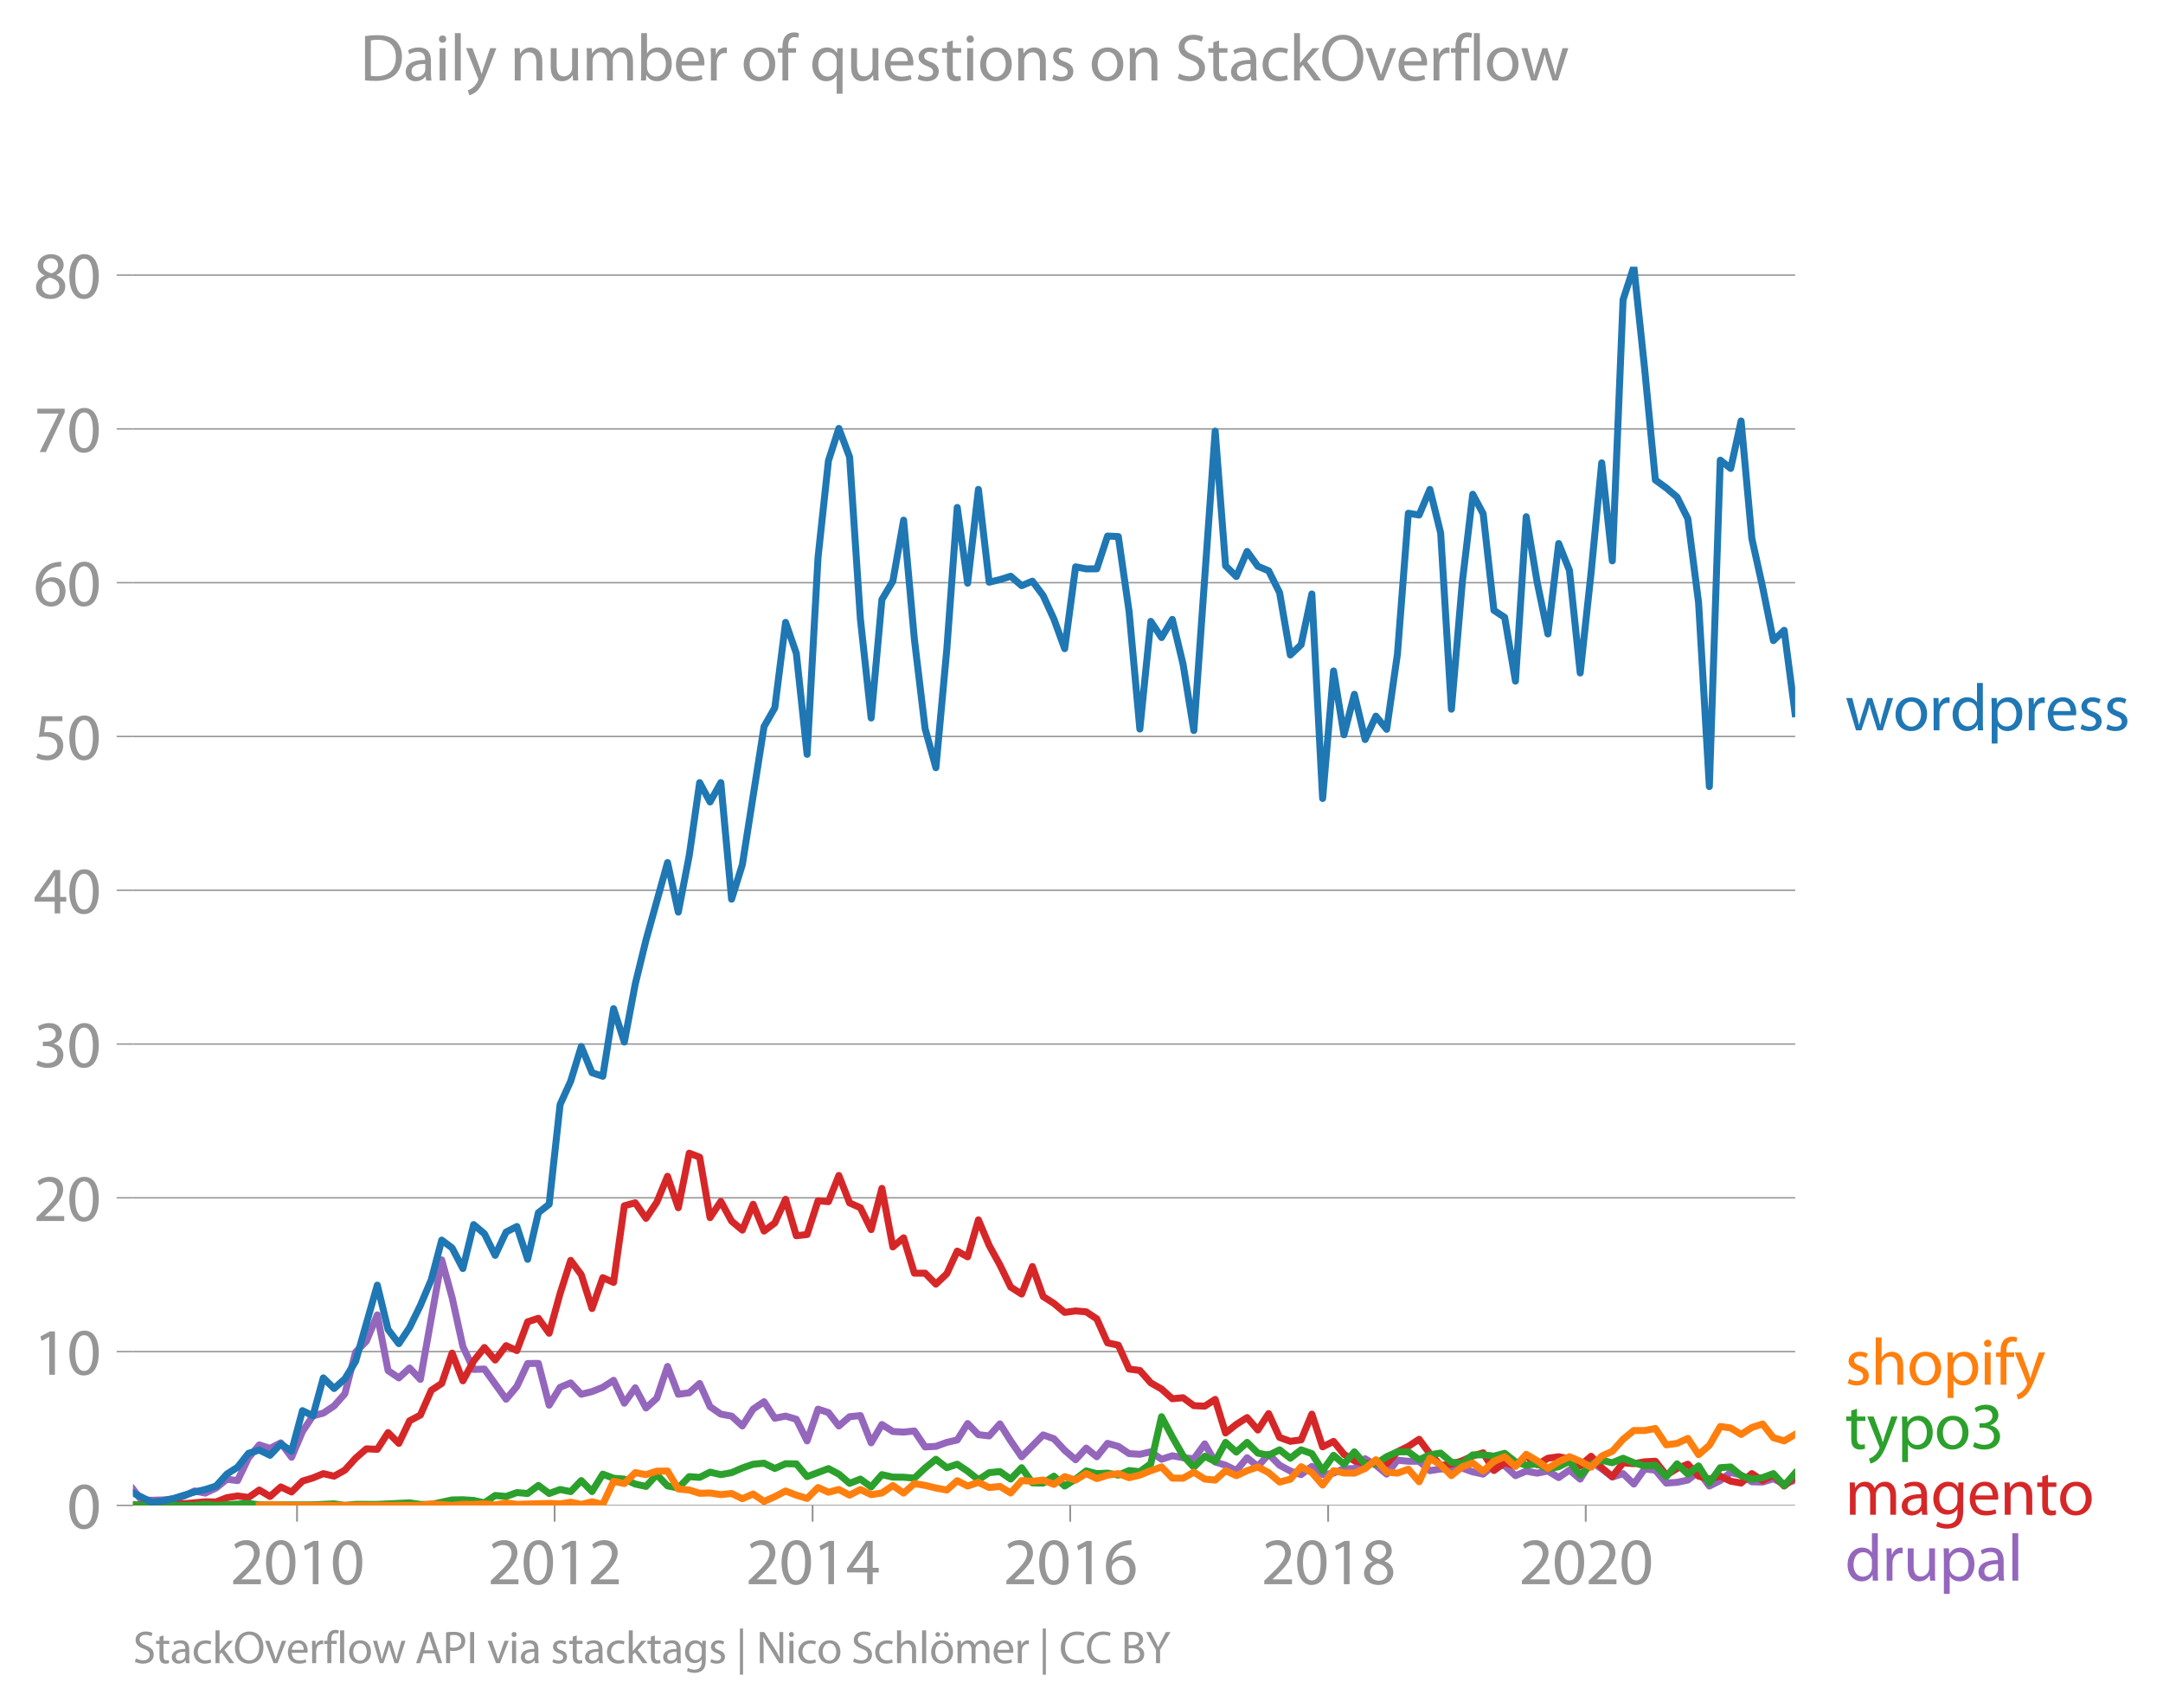 <svg xmlns:xlink="http://www.w3.org/1999/xlink" width="619.609" height="489.243" viewBox="0 0 464.707 366.932" xmlns="http://www.w3.org/2000/svg"><defs><style>*{stroke-linejoin:round;stroke-linecap:butt}</style></defs><g id="figure_1"><path d="M0 366.932h464.707V0H0v366.932z" style="fill:none" id="patch_1"/><g id="axes_1"><path d="M28.563 323.405h357.12V57.293H28.563v266.112z" style="fill:none" id="patch_2"/><g id="matplotlib.axis_1"><g id="xtick_1"><g id="line2d_1"><defs><path id="ma129fda22b" d="M0 0v3.5" style="stroke:#969696;stroke-width:.4"/></defs><use xlink:href="#ma129fda22b" x="63.816" y="323.405" style="fill:#969696;stroke:#969696;stroke-width:.4"/></g><g style="fill:#969696" transform="matrix(.14 0 0 -.14 49.453 340.345)" id="text_1"><defs><path id="MyriadPro-Regular-32" d="M2944 0v467H1075v13l333 307c877 845 1434 1466 1434 2234 0 595-378 1209-1274 1209-480 0-890-179-1178-422l180-397c192 160 505 352 883 352 621 0 825-390 825-813-6-627-486-1164-1548-2176L288 346V0h2656z" transform="scale(.016)"/><path id="MyriadPro-Regular-30" d="M1677 4230c-845 0-1447-768-1447-2163C243 691 794-70 1606-70c922 0 1447 780 1447 2195 0 1325-499 2105-1376 2105zm-32-435c582 0 845-672 845-1696 0-1062-276-1734-852-1734-512 0-844 614-844 1696 0 1133 358 1734 851 1734z" transform="scale(.016)"/><path id="MyriadPro-Regular-31" d="M1510 0h544v4160h-480l-908-486 108-429 724 390h12V0z" transform="scale(.016)"/></defs><use xlink:href="#MyriadPro-Regular-32"/><use xlink:href="#MyriadPro-Regular-30" x="51.3"/><use xlink:href="#MyriadPro-Regular-31" x="102.6"/><use xlink:href="#MyriadPro-Regular-30" x="153.9"/></g></g><g id="xtick_2"><use xlink:href="#ma129fda22b" x="119.16" y="323.405" style="fill:#969696;stroke:#969696;stroke-width:.4" id="line2d_2"/><g style="fill:#969696" transform="matrix(.14 0 0 -.14 104.797 340.345)" id="text_2"><use xlink:href="#MyriadPro-Regular-32"/><use xlink:href="#MyriadPro-Regular-30" x="51.3"/><use xlink:href="#MyriadPro-Regular-31" x="102.6"/><use xlink:href="#MyriadPro-Regular-32" x="153.9"/></g></g><g id="xtick_3"><use xlink:href="#ma129fda22b" x="174.58" y="323.405" style="fill:#969696;stroke:#969696;stroke-width:.4" id="line2d_3"/><g style="fill:#969696" transform="matrix(.14 0 0 -.14 160.217 340.345)" id="text_3"><defs><path id="MyriadPro-Regular-34" d="M2560 0v1133h582v441h-582v2586h-608L96 1504v-371h1933V0h531zM666 1574v13l1017 1415c115 192 218 371 346 614h19c-13-218-19-435-19-653V1574H666z" transform="scale(.016)"/></defs><use xlink:href="#MyriadPro-Regular-32"/><use xlink:href="#MyriadPro-Regular-30" x="51.3"/><use xlink:href="#MyriadPro-Regular-31" x="102.6"/><use xlink:href="#MyriadPro-Regular-34" x="153.9"/></g></g><g id="xtick_4"><use xlink:href="#ma129fda22b" x="229.924" y="323.405" style="fill:#969696;stroke:#969696;stroke-width:.4" id="line2d_4"/><g style="fill:#969696" transform="matrix(.14 0 0 -.14 215.56 340.345)" id="text_4"><defs><path id="MyriadPro-Regular-36" d="M2662 4224c-102 0-243-6-409-32-525-64-986-275-1331-614-410-410-704-1056-704-1876C218 621 800-70 1690-70c864 0 1382 704 1382 1465 0 813-518 1344-1254 1344-461 0-807-217-1005-480h-19c96 685 563 1331 1446 1479 160 25 307 32 422 25v461zM1690 365c-589 0-903 505-916 1190 0 103 26 186 64 250 154 301 468 512 807 512 518 0 857-359 857-954s-326-998-806-998h-6z" transform="scale(.016)"/></defs><use xlink:href="#MyriadPro-Regular-32"/><use xlink:href="#MyriadPro-Regular-30" x="51.3"/><use xlink:href="#MyriadPro-Regular-31" x="102.6"/><use xlink:href="#MyriadPro-Regular-36" x="153.9"/></g></g><g id="xtick_5"><use xlink:href="#ma129fda22b" x="285.344" y="323.405" style="fill:#969696;stroke:#969696;stroke-width:.4" id="line2d_5"/><g style="fill:#969696" transform="matrix(.14 0 0 -.14 270.98 340.345)" id="text_5"><defs><path id="MyriadPro-Regular-38" d="M1062 2170c-512-218-825-589-825-1114C237 448 762-70 1632-70c794 0 1414 486 1414 1209 0 506-320 871-838 1075v20c512 243 685 620 685 972 0 519-403 1024-1210 1024-729 0-1286-448-1286-1107 0-358 198-717 659-934l6-19zm583-1831c-531 0-851 371-832 794 0 397 262 717 749 857 563-160 915-403 915-908 0-423-327-743-832-743zm6 3488c506 0 704-345 704-678 0-378-275-634-633-755-480 128-794 352-794 768 0 358 256 665 723 665z" transform="scale(.016)"/></defs><use xlink:href="#MyriadPro-Regular-32"/><use xlink:href="#MyriadPro-Regular-30" x="51.3"/><use xlink:href="#MyriadPro-Regular-31" x="102.6"/><use xlink:href="#MyriadPro-Regular-38" x="153.9"/></g></g><g id="xtick_6"><use xlink:href="#ma129fda22b" x="340.688" y="323.405" style="fill:#969696;stroke:#969696;stroke-width:.4" id="line2d_6"/><g style="fill:#969696" transform="matrix(.14 0 0 -.14 326.325 340.345)" id="text_6"><use xlink:href="#MyriadPro-Regular-32"/><use xlink:href="#MyriadPro-Regular-30" x="51.3"/><use xlink:href="#MyriadPro-Regular-32" x="102.6"/><use xlink:href="#MyriadPro-Regular-30" x="153.9"/></g></g></g><g id="matplotlib.axis_2"><g id="ytick_1"><path d="M28.563 323.405h357.12" clip-path="url(#p02c82fb7ba)" style="fill:none;stroke:#969696;stroke-width:.3;stroke-linecap:square" id="line2d_7"/><g id="line2d_8"><defs><path id="m702f1edda3" d="M0 0h-3.5" style="stroke:#969696;stroke-width:.3"/></defs><use xlink:href="#m702f1edda3" x="28.563" y="323.405" style="fill:#969696;stroke:#969696;stroke-width:.3"/></g><use xlink:href="#MyriadPro-Regular-30" style="fill:#969696" transform="matrix(.14 0 0 -.14 14.382 328.375)" id="text_7"/></g><g id="ytick_2"><path d="M28.563 290.368h357.12" clip-path="url(#p02c82fb7ba)" style="fill:none;stroke:#969696;stroke-width:.3;stroke-linecap:square" id="line2d_9"/><use xlink:href="#m702f1edda3" x="28.563" y="290.368" style="fill:#969696;stroke:#969696;stroke-width:.3" id="line2d_10"/><g style="fill:#969696" transform="matrix(.14 0 0 -.14 7.2 295.338)" id="text_8"><use xlink:href="#MyriadPro-Regular-31"/><use xlink:href="#MyriadPro-Regular-30" x="51.3"/></g></g><g id="ytick_3"><path d="M28.563 257.33h357.12" clip-path="url(#p02c82fb7ba)" style="fill:none;stroke:#969696;stroke-width:.3;stroke-linecap:square" id="line2d_11"/><use xlink:href="#m702f1edda3" x="28.563" y="257.33" style="fill:#969696;stroke:#969696;stroke-width:.3" id="line2d_12"/><g style="fill:#969696" transform="matrix(.14 0 0 -.14 7.2 262.3)" id="text_9"><use xlink:href="#MyriadPro-Regular-32"/><use xlink:href="#MyriadPro-Regular-30" x="51.3"/></g></g><g id="ytick_4"><path d="M28.563 224.293h357.12" clip-path="url(#p02c82fb7ba)" style="fill:none;stroke:#969696;stroke-width:.3;stroke-linecap:square" id="line2d_13"/><use xlink:href="#m702f1edda3" x="28.563" y="224.293" style="fill:#969696;stroke:#969696;stroke-width:.3" id="line2d_14"/><g style="fill:#969696" transform="matrix(.14 0 0 -.14 7.2 229.263)" id="text_10"><defs><path id="MyriadPro-Regular-33" d="M269 211C474 77 883-70 1350-70c999 0 1517 582 1517 1248 0 582-416 966-928 1068v13c512 186 768 551 768 979 0 506-371 992-1190 992-448 0-871-160-1088-320l147-409c179 128 499 275 832 275 518 0 730-294 730-627 0-493-519-704-928-704H896v-423h314c544 0 1068-249 1075-832 6-345-218-806-941-806-390 0-762 160-922 262L269 211z" transform="scale(.016)"/></defs><use xlink:href="#MyriadPro-Regular-33"/><use xlink:href="#MyriadPro-Regular-30" x="51.3"/></g></g><g id="ytick_5"><path d="M28.563 191.255h357.12" clip-path="url(#p02c82fb7ba)" style="fill:none;stroke:#969696;stroke-width:.3;stroke-linecap:square" id="line2d_15"/><use xlink:href="#m702f1edda3" x="28.563" y="191.255" style="fill:#969696;stroke:#969696;stroke-width:.3" id="line2d_16"/><g style="fill:#969696" transform="matrix(.14 0 0 -.14 7.2 196.225)" id="text_11"><use xlink:href="#MyriadPro-Regular-34"/><use xlink:href="#MyriadPro-Regular-30" x="51.3"/></g></g><g id="ytick_6"><path d="M28.563 158.217h357.12" clip-path="url(#p02c82fb7ba)" style="fill:none;stroke:#969696;stroke-width:.3;stroke-linecap:square" id="line2d_17"/><use xlink:href="#m702f1edda3" x="28.563" y="158.217" style="fill:#969696;stroke:#969696;stroke-width:.3" id="line2d_18"/><g style="fill:#969696" transform="matrix(.14 0 0 -.14 7.2 163.187)" id="text_12"><defs><path id="MyriadPro-Regular-35" d="M2771 4160H781L512 2163c154 19 339 45 576 45 832 0 1190-384 1197-922 0-556-455-902-986-902-377 0-717 128-889 230L269 186C467 58 851-70 1306-70c902 0 1548 608 1548 1420 0 525-268 884-595 1069-256 154-576 224-896 224-153 0-243-13-339-25l160 1068h1587v474z" transform="scale(.016)"/></defs><use xlink:href="#MyriadPro-Regular-35"/><use xlink:href="#MyriadPro-Regular-30" x="51.3"/></g></g><g id="ytick_7"><path d="M28.563 125.18h357.12" clip-path="url(#p02c82fb7ba)" style="fill:none;stroke:#969696;stroke-width:.3;stroke-linecap:square" id="line2d_19"/><use xlink:href="#m702f1edda3" x="28.563" y="125.18" style="fill:#969696;stroke:#969696;stroke-width:.3" id="line2d_20"/><g style="fill:#969696" transform="matrix(.14 0 0 -.14 7.2 130.15)" id="text_13"><use xlink:href="#MyriadPro-Regular-36"/><use xlink:href="#MyriadPro-Regular-30" x="51.3"/></g></g><g id="ytick_8"><path d="M28.563 92.142h357.12" clip-path="url(#p02c82fb7ba)" style="fill:none;stroke:#969696;stroke-width:.3;stroke-linecap:square" id="line2d_21"/><use xlink:href="#m702f1edda3" x="28.563" y="92.142" style="fill:#969696;stroke:#969696;stroke-width:.3" id="line2d_22"/><g style="fill:#969696" transform="matrix(.14 0 0 -.14 7.2 97.112)" id="text_14"><defs><path id="MyriadPro-Regular-37" d="M365 4160v-467h2035v-13L595 0h583l1811 3789v371H365z" transform="scale(.016)"/></defs><use xlink:href="#MyriadPro-Regular-37"/><use xlink:href="#MyriadPro-Regular-30" x="51.3"/></g></g><g id="ytick_9"><path d="M28.563 59.105h357.12" clip-path="url(#p02c82fb7ba)" style="fill:none;stroke:#969696;stroke-width:.3;stroke-linecap:square" id="line2d_23"/><use xlink:href="#m702f1edda3" x="28.563" y="59.105" style="fill:#969696;stroke:#969696;stroke-width:.3" id="line2d_24"/><g style="fill:#969696" transform="matrix(.14 0 0 -.14 7.2 64.075)" id="text_15"><use xlink:href="#MyriadPro-Regular-38"/><use xlink:href="#MyriadPro-Regular-30" x="51.3"/></g></g></g><path d="m28.563 319.895 1.783 2.338 2.311.07 2.312-.07 2.35-.213 2.237-.62 2.235-1.085 2.314.447 2.312-1.087 2.313-1.886 2.312.287 2.35-4.902 2.312-2.764 2.314.74 2.311-1.18 2.312 3.098 2.35-5.542 2.237-3.353 2.235-.59 2.314-1.542 2.312-2.615 2.313-8.948 2.312-2.348 2.35-5.649 2.312 11.961 2.314 1.574 2.311-2.124 2.312 2.444 4.587-25.673 2.235 8.088 2.314 10.515 2.312 4.938 2.312-.092 4.663 6.487 2.312-2.743 2.314-4.93 2.311-.026 2.312 8.977 2.35-3.836 2.275-.952 2.273 2.444 2.314-.576 2.312-.916 2.312-1.506 2.313 4.916 2.35-3.304 2.312 4.334 2.314-2.096 2.31-6.824 2.313 5.972 2.35-.32 2.237-2.002 2.235 4.986 2.314 1.606 2.312.419 2.312 2.114 2.313-3.606 2.35-1.599 2.312 3.553 2.314-.462 2.31.682 2.313 4.647 2.35-6.821 2.237.735 2.235 2.888 2.314-2 2.312-.238 2.312 5.855 2.313-3.936 2.35 1.492 2.312.131 2.314-.238 2.31 3.432 2.313-.128 2.35-.853 2.237-.506 2.235-3.543 2.314 2.387 2.312.277 2.312-2.59 2.312 3.656 2.35 3.41 4.627-4.69 2.31.818 2.313 2.487 2.35 2.024 2.275-2.499 2.272 1.86 2.314-2.881 2.313.643 2.312 1.56 2.312.145 2.35-.533 2.313 1.599 2.314-.746 2.31.415 2.313.224 2.35-3.197 2.236 3.894 2.235.689 2.314 1.144 2.313-2.743 2.312 1.862 2.312-2.608 2.35 2.345 2.313 1.254 2.314.77 2.31-1.761 2.313 1.762 2.35-.32 2.236-.978 2.235.019 2.314-2.135 2.313 1.389 2.312 1.914 2.312-2.98 2.35.213 2.313.014 2.314 2.011 2.31-.359 2.313.04 2.35-.214 2.236.796 2.235.483 2.314-1.986 2.313.174 2.312 2.139 2.312-.966 2.35.426 2.313-.451 2.314 1.41 2.31-1.63 2.313 1.95 2.35-3.73 2.274 1.517 2.273 1.786 2.314-.753 2.312 2.245 2.313-3.236 2.312.252 2.35 2.771 2.312-.16 2.314-.48 2.311-1.832 2.312 3.112 2.35-1.173 2.237-1.75 2.235.578 2.314 1.435 2.312.057 2.313-.717 2.312 1.143 2.35-.852h0" clip-path="url(#p02c82fb7ba)" style="fill:none;stroke:#9467bd;stroke-width:1.5;stroke-linecap:square" id="line2d_25"/><path d="m28.563 323.405 1.783-.106 2.311-.004 4.663-.53 2.236.286 4.549-.417 2.312.025 2.313-.906 2.312-.373 2.35.32 2.312-1.599 2.314 1.386 2.311-2.046 2.312 1.087 2.35-2.345 2.237-.677 2.235-.922 2.314.544 2.312-1.29 2.313-2.564 2.312-2.018 2.35.106 2.312-3.595 2.314 2.317 2.311-4.85 2.312-1.225 2.35-5.329 2.237-1.469 2.235-6.524 2.314 5.958 2.312-4.253 2.312-2.905 2.313 2.692 2.35-3.09 2.312 1.058 2.314-6.174 2.311-.764 2.312 3.215 2.35-8.525 2.275-7.126 2.273 3.076 2.314 7.268 2.312-6.629 2.312 1.013 2.313-16.466 2.35-.64 2.312 3.34 2.314-3.446 2.31-5.584 2.313 6.757 2.35-11.723 2.237.86 2.235 12.994 2.314-3.492 2.312 4.238 2.312 1.929 2.313-5.552 2.35 5.754 2.312-1.744 2.314-5.076 2.31 7.83 2.313-.264 2.35-7.247 2.237.187 2.235-5.622 2.314 5.897 2.312 1.03 2.312 4.697 2.313-8.853 2.35 12.576 2.312-1.961 2.314 7.61 2.31-.012 2.313 2.356 2.35-2.238 2.237-4.86 2.235 1.236 2.314-7.947 2.312 5.496 2.312 4.195 2.312 4.757 2.35 1.492 2.313-5.918 2.314 6.451 2.31 1.478 2.313 1.932 2.35-.32 2.275.195 2.272 1.51 2.314 5.162 2.313.487 2.312 5.13 2.312.305 2.35 2.665 2.313 1.325 2.314 2.085 2.31-.213 2.313 1.705 2.35.107 2.236-1.458 2.235 7.213 2.314-1.84 2.313-1.464 2.312 2.675 2.312-3.528 2.35 5.116 2.313.834 2.314-.301 2.31-5.535 2.313 7.027 2.35-1.173 2.236 2.775 2.235 1.382 2.314.56 4.625.111 2.312-2.59 2.35-1.172 2.313-1.524 2.314 3.123 2.31 2.493 2.313-.255 2.35-.746 2.236-1.028 2.235-.678 2.314 3.809 2.313-1.677 2.312.685 2.312-2.177 2.35 1.918 2.313-1.392 2.314-.313 2.31.423 2.313 1.495 2.35-2.025 2.274 2.463 2.273 1.907 2.314-2.96 2.312.189 2.313-.409 2.312-.124 2.35 2.984 2.312-1.428 2.314-.916 2.311 2.568 2.312.629 2.35-.64 2.237 1.097 2.235.395 2.314-2.032 2.312 1.5 2.313-1.17 2.312 2.342 2.35-1.919h0" clip-path="url(#p02c82fb7ba)" style="fill:none;stroke:#d62728;stroke-width:1.5;stroke-linecap:square" id="line2d_26"/><path d="m28.563 323.199 1.783.206 2.311-.11 2.312.11h6.822l2.314-.22 2.312.22 6.975-.426 2.312.316 11.524-.008 4.549-.212 2.312.33 2.313-.22 4.662.007 6.937-.338 2.312.338h2.35l4.472-.96 2.314-.038 2.312.145 2.312.515 2.313-1.58 2.35.213 2.312-.835 2.314.195 2.311-1.737 2.312 1.737 2.35-.852 2.275.448 2.273-2.367 2.314 2.356 2.312-3.741 2.312.877 2.313.189 2.35 1.065 2.312.508 2.314-2.532 2.31 2.422 2.313.455 2.35-2.451 2.237.164 2.235-1.123 2.314.533 2.312-.427 2.312-1.005 2.313-.806 2.35-.214 2.312 1.13 2.314-1.023 2.31.032 2.313 2.739 4.587-1.724 2.235 1.191 2.314 1.979 2.312-.913 2.312 1.684 2.313-2.643 2.35.532 2.312.018 2.314.196 2.31-2.178 2.313-1.872 2.35 1.812 2.237-.75 2.235 1.496 2.314 1.847 2.312-1.528 2.312-.234 2.312 1.62 2.35-2.451 2.313 3.254 2.314.05 2.31-1.482 2.313 2.12 2.35-1.491 2.275-1.757 2.272.584 2.314-.117 2.313.437 2.312-.987 2.312.241 2.35-1.705 2.313-10.1 2.314 4.345 2.31 4.025 2.313 2.476 2.35-2.345 2.236 1.112 2.235-4.096 2.314 2.082 2.313-2.082 2.312 2.302 2.312.47 2.35-1.173 2.313 1.805 2.314-1.805 2.31.813 2.313 3.663 2.35-3.304 2.236 1.915 2.235-2.66 2.314 2.7 2.313-.143 2.312-1.51 2.312-1.048h2.35l2.313 1.709 2.314-1.07 2.31-.362 2.313 1.961 2.35.213 2.236-1.796 2.235-.015 2.314.298 2.313-.618 2.312 1.83 2.312.728 2.35-.32 2.313 1.133 2.314-.494 2.31-1.158 2.313 2.97 2.35-2.344 2.274-.838 2.273.518 2.314-.966 2.312.966 2.313.685 2.312-.152 2.35 2.45 2.312-2.738 2.314 2.206 2.311-1.766 2.312 3.684 2.35-3.303 2.237-.16 2.235 1.865 2.314.778 2.312-.352 2.313-.86 2.312 2.565 2.35-2.664h0" clip-path="url(#p02c82fb7ba)" style="fill:none;stroke:#2ca02c;stroke-width:1.5;stroke-linecap:square" id="line2d_27"/><g style="fill:#1f77b4" transform="matrix(.14 0 0 -.14 396.397 156.9)" id="text_16"><defs><path id="MyriadPro-Regular-77" d="M115 3098 1050 0h512l499 1472c109 333 205 653 281 1024h13c77-365 167-672 275-1018L3104 0h512l998 3098h-556l-442-1556c-102-364-186-691-237-1004h-19c-70 313-160 640-275 1011l-480 1549h-474l-505-1575c-103-339-205-672-276-985h-19c-57 320-141 640-230 985L691 3098H115z" transform="scale(.016)"/><path id="MyriadPro-Regular-6f" d="M1779 3168c-857 0-1536-608-1536-1645C243 544 890-70 1728-70c749 0 1542 499 1542 1644 0 948-601 1594-1491 1594zm-13-422c666 0 928-666 928-1191 0-697-403-1203-940-1203-551 0-941 512-941 1190 0 589 288 1204 953 1204z" transform="scale(.016)"/><path id="MyriadPro-Regular-72" d="M467 0h557v1651c0 96 13 186 26 263 76 422 358 723 755 723 77 0 134-7 192-19v531c-51 13-96 19-160 19-378 0-717-262-858-678h-25l-20 608H442c19-288 25-602 25-967V0z" transform="scale(.016)"/><path id="MyriadPro-Regular-64" d="M2579 4544V2694h-13c-140 250-460 474-934 474-755 0-1395-634-1389-1664C243 563 819-70 1568-70c506 0 883 262 1056 608h13l25-538h506c-19 211-26 525-26 800v3744h-563zm0-3245c0-89-6-166-25-243-103-422-448-672-826-672-608 0-915 518-915 1146 0 684 345 1196 928 1196 422 0 729-294 813-652 19-71 25-167 25-237v-538z" transform="scale(.016)"/><path id="MyriadPro-Regular-70" d="M467-1267h557V416h13c185-307 544-486 953-486 730 0 1408 550 1408 1664 0 940-563 1574-1312 1574-505 0-870-224-1100-602h-13l-26 532H442c12-295 25-615 25-1012v-3353zm557 3059c0 77 19 160 38 230 109 423 468 698 852 698 595 0 921-531 921-1152 0-710-345-1197-941-1197-403 0-742 269-844 659-13 71-26 148-26 231v531z" transform="scale(.016)"/><path id="MyriadPro-Regular-65" d="M2957 1446c6 58 19 148 19 263 0 569-269 1459-1280 1459-902 0-1453-736-1453-1670C243 563 813-70 1766-70c493 0 832 108 1031 198l-96 403c-211-89-455-160-858-160-563 0-1049 314-1062 1075h2176zM787 1850c45 390 295 915 864 915 634 0 787-557 781-915H787z" transform="scale(.016)"/><path id="MyriadPro-Regular-73" d="M250 147C467 19 781-70 1120-70c736 0 1158 390 1158 934 0 461-275 730-812 934-404 154-589 269-589 525 0 231 185 423 518 423 288 0 512-103 634-180l141 410c-173 102-448 192-762 192-666 0-1069-410-1069-909 0-371 263-678 819-877 416-153 576-300 576-569 0-256-192-461-601-461-282 0-576 115-743 224L250 147z" transform="scale(.016)"/></defs><use xlink:href="#MyriadPro-Regular-77"/><use xlink:href="#MyriadPro-Regular-6f" x="73.6"/><use xlink:href="#MyriadPro-Regular-72" x="128.5"/><use xlink:href="#MyriadPro-Regular-64" x="161.2"/><use xlink:href="#MyriadPro-Regular-70" x="217.6"/><use xlink:href="#MyriadPro-Regular-72" x="274.5"/><use xlink:href="#MyriadPro-Regular-65" x="307.2"/><use xlink:href="#MyriadPro-Regular-73" x="357.3"/><use xlink:href="#MyriadPro-Regular-73" x="396.9"/></g><g style="fill:#ff7f0e" transform="matrix(.14 0 0 -.14 396.397 297.486)" id="text_17"><defs><path id="MyriadPro-Regular-68" d="M467 0h563v1869c0 109 7 192 39 269 102 307 390 563 755 563 531 0 717-423 717-922V0h563v1843c0 1069-666 1325-1082 1325-211 0-409-64-576-160-172-96-313-237-403-397h-13v1933H467V0z" transform="scale(.016)"/><path id="MyriadPro-Regular-69" d="M1030 0v3098H467V0h563zM749 4320c-205 0-352-154-352-352 0-192 141-346 339-346 224 0 365 154 358 346 0 198-134 352-345 352z" transform="scale(.016)"/><path id="MyriadPro-Regular-66" d="M1082 0v2669h748v429h-748v166c0 474 121 896 601 896 160 0 275-32 359-70l76 435c-108 45-281 89-480 89-262 0-544-83-755-288-262-249-358-646-358-1081v-147H90v-429h435V0h557z" transform="scale(.016)"/><path id="MyriadPro-Regular-79" d="M58 3098 1203 243c26-70 39-115 39-147s-20-77-45-134c-128-288-320-506-474-628-166-140-352-230-493-275l141-473c141 25 416 121 691 364 384 333 660 877 1063 1940l845 2208h-596l-614-1818c-77-224-141-461-198-646h-13c-51 185-128 428-199 633L672 3098H58z" transform="scale(.016)"/></defs><use xlink:href="#MyriadPro-Regular-73"/><use xlink:href="#MyriadPro-Regular-68" x="39.6"/><use xlink:href="#MyriadPro-Regular-6f" x="95.1"/><use xlink:href="#MyriadPro-Regular-70" x="150"/><use xlink:href="#MyriadPro-Regular-69" x="206.9"/><use xlink:href="#MyriadPro-Regular-66" x="230.3"/><use xlink:href="#MyriadPro-Regular-79" x="259.5"/></g><g style="fill:#2ca02c" transform="matrix(.14 0 0 -.14 396.397 311.249)" id="text_18"><defs><path id="MyriadPro-Regular-74" d="M595 3667v-569H115v-429h480V979c0-365 58-640 218-806C947 19 1158-70 1421-70c217 0 390 38 499 83l-26 422c-83-25-172-38-326-38-314 0-422 217-422 601v1671h806v429h-806v742l-551-173z" transform="scale(.016)"/></defs><use xlink:href="#MyriadPro-Regular-74"/><use xlink:href="#MyriadPro-Regular-79" x="33.1"/><use xlink:href="#MyriadPro-Regular-70" x="80.2"/><use xlink:href="#MyriadPro-Regular-6f" x="137.1"/><use xlink:href="#MyriadPro-Regular-33" x="192"/></g><g style="fill:#d62728" transform="matrix(.14 0 0 -.14 396.397 325.415)" id="text_19"><defs><path id="MyriadPro-Regular-6d" d="M467 0h551v1869c0 96 12 192 44 275 90 282 346 563 698 563 429 0 646-358 646-851V0h551v1914c0 102 19 204 45 281 96 275 345 512 665 512 455 0 672-358 672-953V0h551v1824c0 1075-608 1344-1018 1344-294 0-499-77-685-218-128-96-249-230-345-403h-13c-135 365-455 621-877 621-512 0-800-275-973-570h-19l-26 500H442c19-256 25-519 25-839V0z" transform="scale(.016)"/><path id="MyriadPro-Regular-61" d="M2643 1901c0 621-230 1267-1177 1267-391 0-762-109-1018-275l128-371c218 140 518 230 806 230 634 0 704-461 704-717v-64C890 1978 224 1568 224 819c0-448 320-889 947-889 442 0 775 217 947 460h20l44-390h512c-38 211-51 474-51 742v1159zm-544-858c0-57-13-121-32-179-89-262-345-518-749-518-288 0-531 172-531 537 0 602 698 711 1312 698v-538z" transform="scale(.016)"/><path id="MyriadPro-Regular-67" d="M3110 2246c0 378 13 628 26 852h-493l-25-468h-13c-135 256-429 538-967 538-710 0-1395-595-1395-1645C243 666 794 13 1562 13c480 0 812 230 985 518h13V186c0-781-422-1082-998-1082-384 0-704 115-909 243l-141-429c250-166 659-256 1030-256 391 0 826 90 1127 372 301 268 441 704 441 1414v1798zm-556-928c0-96-13-204-45-300-122-359-435-576-781-576-608 0-915 505-915 1113 0 717 384 1171 921 1171 410 0 685-268 788-595 25-77 32-160 32-256v-557z" transform="scale(.016)"/><path id="MyriadPro-Regular-6e" d="M467 0h563v1862c0 96 13 192 39 263 96 313 384 576 755 576 531 0 717-416 717-915V0h563v1850c0 1062-666 1318-1094 1318-512 0-871-288-1024-582h-13l-32 512H442c19-256 25-519 25-839V0z" transform="scale(.016)"/></defs><use xlink:href="#MyriadPro-Regular-6d"/><use xlink:href="#MyriadPro-Regular-61" x="83.4"/><use xlink:href="#MyriadPro-Regular-67" x="131.6"/><use xlink:href="#MyriadPro-Regular-65" x="187.5"/><use xlink:href="#MyriadPro-Regular-6e" x="237.6"/><use xlink:href="#MyriadPro-Regular-74" x="293.1"/><use xlink:href="#MyriadPro-Regular-6f" x="326.2"/></g><g style="fill:#9467bd" transform="matrix(.14 0 0 -.14 396.397 339.57)" id="text_20"><defs><path id="MyriadPro-Regular-75" d="M3059 3098h-563V1197c0-103-19-205-51-288-103-250-365-512-743-512-512 0-691 397-691 985v1716H448V1286C448 198 1030-70 1517-70c550 0 877 326 1024 576h13l32-506h499c-19 243-26 525-26 845v2253z" transform="scale(.016)"/><path id="MyriadPro-Regular-6c" d="M467 0h563v4544H467V0z" transform="scale(.016)"/></defs><use xlink:href="#MyriadPro-Regular-64"/><use xlink:href="#MyriadPro-Regular-72" x="56.4"/><use xlink:href="#MyriadPro-Regular-75" x="89.1"/><use xlink:href="#MyriadPro-Regular-70" x="144.2"/><use xlink:href="#MyriadPro-Regular-61" x="201.1"/><use xlink:href="#MyriadPro-Regular-6c" x="249.3"/></g><g style="fill:#969696" transform="matrix(.097 0 0 -.097 28.563 357.303)" id="text_21"><defs><path id="MyriadPro-Regular-53" d="M269 211C499 58 954-70 1370-70c1017 0 1510 582 1510 1248 0 633-371 985-1101 1267-595 230-857 429-857 832 0 294 224 646 812 646 391 0 679-128 820-205l153 455c-192 109-512 211-953 211-839 0-1396-499-1396-1171 0-608 436-973 1140-1223 582-224 812-454 812-857 0-435-332-736-902-736-384 0-749 128-998 281L269 211z" transform="scale(.016)"/><path id="MyriadPro-Regular-63" d="M2579 538c-160-71-371-154-691-154-614 0-1075 442-1075 1158 0 647 384 1172 1094 1172 307 0 519-71 653-148l128 436c-154 76-448 160-781 160-1011 0-1664-692-1664-1645C243 570 851-70 1786-70c416 0 742 108 889 185l-96 423z" transform="scale(.016)"/><path id="MyriadPro-Regular-6b" d="M1024 4544H467V0h557v1165l288 320L2381 0h685L1702 1824l1197 1274h-678l-909-1069c-90-109-198-243-275-352h-13v2867z" transform="scale(.016)"/><path id="MyriadPro-Regular-4f" d="M2234 4384c-1152 0-2004-896-2004-2266C230 813 1030-70 2170-70c1100 0 2003 787 2003 2272 0 1280-762 2182-1939 2182zm-26-454c928 0 1376-896 1376-1754 0-979-499-1792-1382-1792-877 0-1376 826-1376 1747 0 947 460 1799 1382 1799z" transform="scale(.016)"/><path id="MyriadPro-Regular-76" d="M83 3098 1261 0h537l1216 3098h-588l-602-1741c-102-282-192-538-262-794h-20c-64 256-147 512-249 794L685 3098H83z" transform="scale(.016)"/><path id="MyriadPro-Regular-41" d="M2714 1357 3174 0h596L2298 4314h-672L160 0h576l448 1357h1530zm-1415 435 423 1248c83 262 153 525 217 781h13c64-250 128-506 224-787l422-1242H1299z" transform="scale(.016)"/><path id="MyriadPro-Regular-50" d="M486 0h557v1728c128-32 282-38 448-38 544 0 1024 160 1319 473 217 224 332 531 332 922 0 384-140 697-377 902-256 231-659 359-1210 359-448 0-800-39-1069-84V0zm557 3859c96 26 282 45 525 45 614 0 1018-275 1018-845 0-595-410-921-1082-921-186 0-339 12-461 44v1677z" transform="scale(.016)"/><path id="MyriadPro-Regular-49" d="M486 4314V0h557v4314H486z" transform="scale(.016)"/><path id="MyriadPro-Regular-7c" d="M550 4800v-6400h429v6400H550z" transform="scale(.016)"/><path id="MyriadPro-Regular-4e" d="M1011 0v1843c0 717-13 1235-45 1779l20 7c217-467 505-960 806-1440L3162 0h563v4314h-525V2509c0-672 13-1197 64-1773l-13-6c-205 441-454 896-774 1401L1094 4314H486V0h525z" transform="scale(.016)"/><path id="MyriadPro-Regular-f6" d="M1165 3648c185 0 313 154 313 326 0 186-134 327-313 327s-327-147-327-327c0-172 135-326 320-326h7zm1184 0c185 0 313 154 313 326 0 186-134 327-313 327s-320-147-320-327c0-172 128-326 313-326h7zm-570-480c-857 0-1536-608-1536-1645C243 544 890-70 1728-70c749 0 1542 499 1542 1644 0 948-601 1594-1491 1594zm-13-422c666 0 928-666 928-1191 0-697-403-1203-940-1203-551 0-941 512-941 1190 0 589 288 1204 953 1204z" transform="scale(.016)"/><path id="MyriadPro-Regular-43" d="M3386 582c-224-108-570-179-909-179-1050 0-1658 679-1658 1735 0 1132 672 1779 1683 1779 359 0 660-77 871-179l134 454c-147 77-486 192-1024 192-1337 0-2253-915-2253-2266C230 704 1146-70 2362-70c524 0 934 108 1139 211l-115 441z" transform="scale(.016)"/><path id="MyriadPro-Regular-42" d="M486 13c186-26 480-51 864-51 704 0 1191 128 1492 403 217 211 364 493 364 864 0 640-480 979-889 1081v13c454 167 729 531 729 947 0 340-134 596-358 762-269 218-627 314-1184 314-390 0-774-39-1018-90V13zm557 3865c90 20 237 39 493 39 563 0 947-199 947-704 0-416-345-723-934-723h-506v1388zm0-1811h461c608 0 1114-243 1114-832 0-627-532-838-1108-838-198 0-358 6-467 25v1645z" transform="scale(.016)"/><path id="MyriadPro-Regular-59" d="M2010 0v1837l1446 2477h-634l-620-1191c-167-326-314-608-436-889h-12c-135 300-263 563-429 889L717 4314H83l1363-2484V0h564z" transform="scale(.016)"/></defs><use xlink:href="#MyriadPro-Regular-53"/><use xlink:href="#MyriadPro-Regular-74" x="49.3"/><use xlink:href="#MyriadPro-Regular-61" x="82.4"/><use xlink:href="#MyriadPro-Regular-63" x="130.6"/><use xlink:href="#MyriadPro-Regular-6b" x="175.4"/><use xlink:href="#MyriadPro-Regular-4f" x="222.3"/><use xlink:href="#MyriadPro-Regular-76" x="291.2"/><use xlink:href="#MyriadPro-Regular-65" x="339.3"/><use xlink:href="#MyriadPro-Regular-72" x="389.4"/><use xlink:href="#MyriadPro-Regular-66" x="422.1"/><use xlink:href="#MyriadPro-Regular-6c" x="451.3"/><use xlink:href="#MyriadPro-Regular-6f" x="474.9"/><use xlink:href="#MyriadPro-Regular-77" x="529.8"/><use xlink:href="#MyriadPro-Regular-20" x="603.4"/><use xlink:href="#MyriadPro-Regular-41" x="624.6"/><use xlink:href="#MyriadPro-Regular-50" x="685.8"/><use xlink:href="#MyriadPro-Regular-49" x="739"/><use xlink:href="#MyriadPro-Regular-20" x="762.9"/><use xlink:href="#MyriadPro-Regular-76" x="784.1"/><use xlink:href="#MyriadPro-Regular-69" x="832.2"/><use xlink:href="#MyriadPro-Regular-61" x="855.6"/><use xlink:href="#MyriadPro-Regular-20" x="903.8"/><use xlink:href="#MyriadPro-Regular-73" x="925"/><use xlink:href="#MyriadPro-Regular-74" x="964.6"/><use xlink:href="#MyriadPro-Regular-61" x="997.7"/><use xlink:href="#MyriadPro-Regular-63" x="1045.9"/><use xlink:href="#MyriadPro-Regular-6b" x="1090.7"/><use xlink:href="#MyriadPro-Regular-74" x="1137.6"/><use xlink:href="#MyriadPro-Regular-61" x="1170.7"/><use xlink:href="#MyriadPro-Regular-67" x="1218.9"/><use xlink:href="#MyriadPro-Regular-73" x="1274.8"/><use xlink:href="#MyriadPro-Regular-20" x="1314.4"/><use xlink:href="#MyriadPro-Regular-7c" x="1335.6"/><use xlink:href="#MyriadPro-Regular-20" x="1359.5"/><use xlink:href="#MyriadPro-Regular-4e" x="1380.7"/><use xlink:href="#MyriadPro-Regular-69" x="1446.5"/><use xlink:href="#MyriadPro-Regular-63" x="1469.9"/><use xlink:href="#MyriadPro-Regular-6f" x="1514.7"/><use xlink:href="#MyriadPro-Regular-20" x="1569.6"/><use xlink:href="#MyriadPro-Regular-53" x="1590.8"/><use xlink:href="#MyriadPro-Regular-63" x="1640.1"/><use xlink:href="#MyriadPro-Regular-68" x="1684.9"/><use xlink:href="#MyriadPro-Regular-6c" x="1740.4"/><use xlink:href="#MyriadPro-Regular-f6" x="1764"/><use xlink:href="#MyriadPro-Regular-6d" x="1818.9"/><use xlink:href="#MyriadPro-Regular-65" x="1902.3"/><use xlink:href="#MyriadPro-Regular-72" x="1952.4"/><use xlink:href="#MyriadPro-Regular-20" x="1985.1"/><use xlink:href="#MyriadPro-Regular-7c" x="2006.3"/><use xlink:href="#MyriadPro-Regular-20" x="2030.2"/><use xlink:href="#MyriadPro-Regular-43" x="2051.4"/><use xlink:href="#MyriadPro-Regular-43" x="2109.4"/><use xlink:href="#MyriadPro-Regular-20" x="2167.4"/><use xlink:href="#MyriadPro-Regular-42" x="2188.6"/><use xlink:href="#MyriadPro-Regular-59" x="2242.8"/></g><g style="fill:#969696" transform="matrix(.14 0 0 -.14 77.337 17.293)" id="text_22"><defs><path id="MyriadPro-Regular-44" d="M486 13c282-32 615-51 1012-51 838 0 1504 217 1907 620 403 397 621 973 621 1677 0 698-224 1197-608 1549-378 352-948 538-1748 538-441 0-844-39-1184-90V13zm557 3833c147 32 365 58 653 58 1178 0 1754-646 1747-1664 0-1165-646-1830-1837-1830-217 0-422 6-563 32v3404z" transform="scale(.016)"/><path id="MyriadPro-Regular-62" d="M467 800c0-275-13-589-25-800h486l26 512h19c230-410 589-582 1037-582 691 0 1388 550 1388 1657 7 941-537 1581-1305 1581-499 0-858-224-1056-570h-13v1946H467V800zm557 998c0 90 19 167 32 231 115 429 474 691 858 691 601 0 921-531 921-1152 0-710-352-1190-941-1190-409 0-736 268-844 659-13 64-26 134-26 205v556z" transform="scale(.016)"/><path id="MyriadPro-Regular-71" d="M2579-1267h563v3513c0 320 7 589 20 852h-532l-19-468h-13c-153 301-473 538-953 538-653 0-1402-512-1402-1670C243 557 832-70 1555-70c499 0 845 243 1011 550h13v-1747zm0 2528c0-83-19-192-45-269-128-390-441-614-806-614-621 0-915 537-915 1152 0 697 352 1190 934 1190 423 0 723-294 807-640 19-70 25-160 25-237v-582z" transform="scale(.016)"/></defs><use xlink:href="#MyriadPro-Regular-44"/><use xlink:href="#MyriadPro-Regular-61" x="66.6"/><use xlink:href="#MyriadPro-Regular-69" x="114.8"/><use xlink:href="#MyriadPro-Regular-6c" x="138.2"/><use xlink:href="#MyriadPro-Regular-79" x="161.8"/><use xlink:href="#MyriadPro-Regular-20" x="208.9"/><use xlink:href="#MyriadPro-Regular-6e" x="230.1"/><use xlink:href="#MyriadPro-Regular-75" x="285.6"/><use xlink:href="#MyriadPro-Regular-6d" x="340.7"/><use xlink:href="#MyriadPro-Regular-62" x="424.1"/><use xlink:href="#MyriadPro-Regular-65" x="481"/><use xlink:href="#MyriadPro-Regular-72" x="531.1"/><use xlink:href="#MyriadPro-Regular-20" x="563.8"/><use xlink:href="#MyriadPro-Regular-6f" x="585"/><use xlink:href="#MyriadPro-Regular-66" x="639.9"/><use xlink:href="#MyriadPro-Regular-20" x="669.1"/><use xlink:href="#MyriadPro-Regular-71" x="690.3"/><use xlink:href="#MyriadPro-Regular-75" x="746.6"/><use xlink:href="#MyriadPro-Regular-65" x="801.7"/><use xlink:href="#MyriadPro-Regular-73" x="851.8"/><use xlink:href="#MyriadPro-Regular-74" x="891.4"/><use xlink:href="#MyriadPro-Regular-69" x="924.5"/><use xlink:href="#MyriadPro-Regular-6f" x="947.9"/><use xlink:href="#MyriadPro-Regular-6e" x="1002.8"/><use xlink:href="#MyriadPro-Regular-73" x="1058.3"/><use xlink:href="#MyriadPro-Regular-20" x="1097.9"/><use xlink:href="#MyriadPro-Regular-6f" x="1119.1"/><use xlink:href="#MyriadPro-Regular-6e" x="1174"/><use xlink:href="#MyriadPro-Regular-20" x="1229.5"/><use xlink:href="#MyriadPro-Regular-53" x="1250.7"/><use xlink:href="#MyriadPro-Regular-74" x="1300"/><use xlink:href="#MyriadPro-Regular-61" x="1333.1"/><use xlink:href="#MyriadPro-Regular-63" x="1381.3"/><use xlink:href="#MyriadPro-Regular-6b" x="1426.1"/><use xlink:href="#MyriadPro-Regular-4f" x="1473"/><use xlink:href="#MyriadPro-Regular-76" x="1541.9"/><use xlink:href="#MyriadPro-Regular-65" x="1590"/><use xlink:href="#MyriadPro-Regular-72" x="1640.1"/><use xlink:href="#MyriadPro-Regular-66" x="1672.8"/><use xlink:href="#MyriadPro-Regular-6c" x="1702"/><use xlink:href="#MyriadPro-Regular-6f" x="1725.6"/><use xlink:href="#MyriadPro-Regular-77" x="1780.5"/></g><path d="m55.704 323.405 2.314-.106 4.623.106h27.672l2.35-.32 4.472.32 2.314-.22 2.312.007 2.312-.117 2.313.224 2.35-.427 2.312.313 6.937-.206 2.35.106 2.275-.363 2.273.47 2.314-.558 2.312.558 2.312-4.963 2.313.487 2.35-2.345 2.312.427 2.314-.746 2.31-.025 2.313 3.861 2.35.213 2.237.708 2.235-.068 2.314.351 2.312-.245 2.312 1.126 2.313-1.019 2.35 1.599 2.312-1.02 2.314-1.218 2.31.888 2.313.71 2.35-2.344 2.237 1.004 2.235-.578 2.314 1.208 2.312-1.208 2.312 1.097 2.313-.351 2.35-1.599 2.312 1.62 2.314-2.046 2.31.394 2.313.565 2.35.426 2.237-2.005 2.235 1.153 2.314-.8 2.312 1.12 2.312-.239 2.312 1.41 2.35-2.664 2.313.153 2.314-.26 2.31.921 2.313-1.666 2.35.746 2.275-1.4 2.272 1.08 2.314-.742 2.313-.324 2.312.874 2.312-.554 2.35-.959 2.313-.8 2.314 2.399 2.31.024 2.313-1.303 2.35 1.492 2.236.22 2.235-2.032 2.314 1.073 2.313-1.073 2.312-.8 2.312 1.226 2.35 2.025 2.313-.607 2.314-2.697 2.31 1.265 2.313 2.679 2.35-3.091 2.236.499 2.235.034 2.314-1.002 2.313-1.876 2.312 2.647 2.312.23 2.35-.852 2.313 2.714 2.314-5.058 2.31 1.424 2.313 2.306 2.35-1.919 2.236-.772 2.235 1.732 2.314-2.118 2.313-.973 2.312 2.075 2.312-2.608 2.35 1.386 2.313 1.662 2.314-1.45 2.31-1.083 2.313.977 2.35 1.279 2.274-2.389 2.273-1.021 2.314-2.59 2.312-1.886 2.313.014 2.312-.44 2.35 3.516 2.312-.323 2.314-1.062 2.311 3.485 2.312-1.993 2.35-4.05 2.237.308 2.235 1.397 2.314-1.499 2.312-.739 2.313 2.942 2.312.682 2.35-1.386h0" clip-path="url(#p02c82fb7ba)" style="fill:none;stroke:#ff7f0e;stroke-width:1.5;stroke-linecap:square" id="line2d_28"/><path d="m28.563 320.72 4.094 2.024 2.312-.298 2.35-.533 4.472-1.385 2.314-.537 2.312-.742 2.313-2.562 2.312-1.488 2.35-2.984 2.312-.703 2.314 1.13 2.311-2.452 2.312 1.599 2.35-8.74 2.237 1.124 2.235-8.157 2.314 2.28 2.312-2.067 2.313-3.769 4.662-16.373 2.312 9.545 2.314 3.03 2.311-3.47 2.312-4.736 2.35-5.541 2.237-8.5 2.235 1.679 2.314 4.433 2.312-9.442 2.312 1.954 2.313 4.653 2.35-5.008 2.312-1.187 2.314 7.048 2.311-10.021 2.312-1.808 2.35-21.422 2.275-5.027 2.273-7.442 2.314 5.635 2.312.76 2.312-14.526 2.313 7.172 2.35-12.469 2.312-9.46 4.625-16.629 2.312 10.636 2.35-12.15 2.237-15.665 2.235 4.156 2.314-4.156 2.312 25.044 2.312-7.424 4.663-29.663 2.312-4.036 2.314-18.344 2.31 6.671 2.313 21.677 2.35-42.31 2.237-20.758 2.235-6.95 2.314 6.163 2.312 34.76 2.312 21.294 2.313-25.45 2.35-3.943 2.312-13.115 2.314 25.584 2.31 19.237 2.313 8.366 2.35-25.471 2.237-30.446 2.235 16.271 2.314-20.149 2.312 19.936 2.312-.554 2.312-.725 2.35 2.025 2.313-.97 2.314 3.102 2.31 5.048 2.313 6.355 2.35-17.584 2.275.448 2.272-.022 2.314-7.037 2.313.11 2.312 16.078 2.312 25.272 2.35-23.126 2.313 3.47 2.314-3.897 2.31 9.624 2.313 14.249 4.586-64.325 2.235 28.942 2.314 2.302 2.313-5.392 2.312 3.19 2.312.966 2.35 4.69 2.313 13.396 2.314-2.206 2.31-10.9 2.313 43.937 2.35-27.39 2.236 13.714 2.235-8.704 2.314 9.72 2.313-5.031 2.312 2.828 2.312-16.15 2.35-30.266 2.313.383 2.314-5.499 2.31 9.354 2.313 37.858 2.35-27.39 2.236-18.783 2.235 4.183 2.314 20.76 2.313 1.514 2.312 13.684 2.312-35.318 2.35 14.067 2.313 11.12 2.314-19.432 2.31 5.776 2.313 22.04 2.35-21.635 2.274-23.509 2.273 21.058 2.314-56.1 2.312-7.098 2.313 21.855 2.312 23.971 2.35 1.706 2.312 1.964 2.314 4.643 2.311 18.043 2.312 39.506 2.35-70.125 2.237 1.782 2.235-10.2 2.314 25.271 2.312 10.43 2.313 11.485 2.312-2.213 2.35 17.904h0" clip-path="url(#p02c82fb7ba)" style="fill:none;stroke:#1f77b4;stroke-width:1.5;stroke-linecap:square" id="line2d_29"/></g></g><defs><clipPath id="p02c82fb7ba"><path d="M28.563 57.293h357.12v266.112H28.563z"/></clipPath></defs></svg>